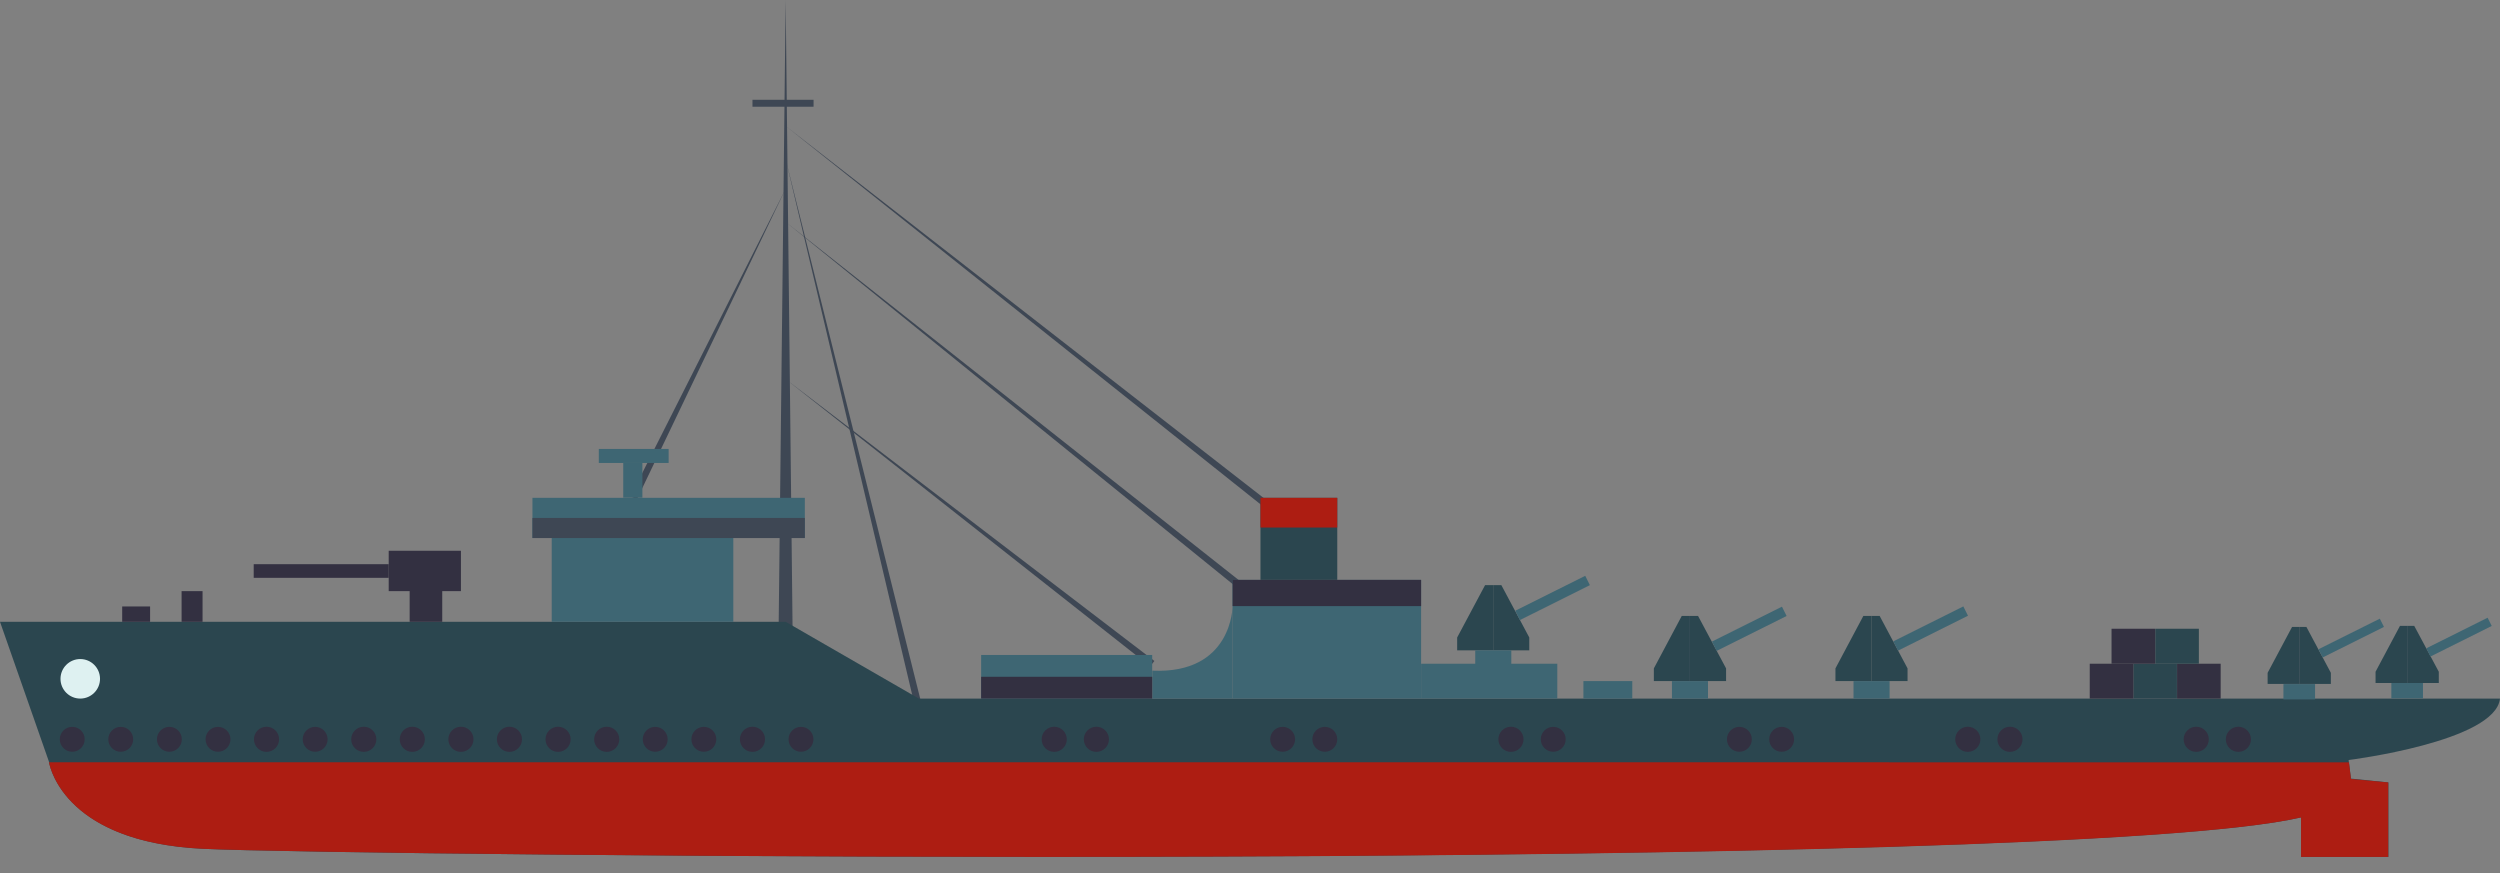 <svg xmlns="http://www.w3.org/2000/svg" viewBox="0 0 208.71 72.9"><rect x="0" y="0" width="208.71" height="72.9" fill="#808080" stroke="none"/><title>Depositphotos_56633913_05</title><g data-name="Layer 2"><g data-name="Layer 1"><path fill="#3e4754" d="M53.17 41.69l12.42-25.93-12.95 25.67.53.26z"/><path fill="#3e4754" d="M66.17 52.69L65.59 0 65 52.69h1.17z"/><path fill="#3e4754" d="M65.59 13.28l10.79 45.69.57-.13-11.36-45.56z"/><path fill="#3e4754" d="M103.66 48.62L65.59 18.53l37.71 30.55.36-.46z"/><path fill="#3e4754" d="M105.99 41.96l-40.4-31.44 40.04 31.9.36-.46z"/><path fill="#3e4754" d="M65.59 31.65l30.43 23.98.35-.45-30.78-23.53z"/><path d="M208.71 58.32h-132l-11.12-6.41H0l4.08 11.66s.92 6.7 12.83 7.29 155.37 2 175.19-2.62v3.3h7.29v-6.22l-3.12-.32-.2-1.55s12.25-1.53 12.64-5.13z" fill="#2b464f"/><path fill="#3e6673" d="M46.06 44.91h15.16v7H46.06z"/><path fill="#3e6673" d="M44.45 41.56h22.74v3.35H44.45z"/><path fill="#3e6673" d="M102.9 48.41h15.74v9.91H102.9z"/><path fill="#2b464f" d="M105.23 41.56h6.41v6.85h-6.41z"/><path fill="#3e6673" d="M81.91 54.68h14.28v3.64H81.91z"/><path d="M102.9 50.6s0 5.69-6.7 5.39v2.33h6.7z" fill="#3e6673"/><path fill="#3e6673" d="M118.64 55.41h11.37v2.91h-11.37z"/><path fill="#3e6673" d="M132.19 56.86h4.08v1.46h-4.08z"/><path fill="#333041" d="M181.75 55.41h3.64v2.91h-3.64z"/><path fill="#2b464f" d="M178.1 55.41h3.64v2.91h-3.64z"/><path fill="#333041" d="M174.46 55.41h3.64v2.91h-3.64z"/><path fill="#2b464f" d="M179.93 52.49h3.64v2.92h-3.64z"/><path fill="#333041" d="M176.28 52.49h3.64v2.92h-3.64z"/><path fill="#2b464f" d="M156.24 56.86h3.01V55.8l-2.33-4.38h-.68v5.44z"/><path fill="#2b464f" d="M156.24 56.86h-3.01V55.8l2.33-4.38h.68v5.44z"/><path fill="#3e6673" d="M154.74 56.86h3.01v1.46h-3.01z"/><path fill="#3e6673" d="M158.064 53.54l5.843-2.915.389.778-5.843 2.916z"/><path fill="#2b464f" d="M200.96 57.02h2.64v-.94l-2.05-3.83h-.59v4.77z"/><path fill="#2b464f" d="M200.96 57.02h-2.64v-.94l2.04-3.83h.6v4.77z"/><path fill="#3e6673" d="M199.64 57.02h2.64v1.28h-2.64z"/><path fill="#3e6673" d="M202.558 54.122l5.118-2.553.344.689-5.119 2.553z"/><path fill="#2b464f" d="M191.95 57.1h2.64v-.93l-2.04-3.83h-.6v4.76z"/><path fill="#2b464f" d="M191.95 57.1h-2.64v-.93l2.04-3.83h.6v4.76z"/><path fill="#3e6673" d="M190.63 57.11h2.64v1.28h-2.64z"/><path fill="#3e6673" d="M193.56 54.2l5.118-2.552.344.689-5.119 2.553z"/><path fill="#2b464f" d="M141.08 56.86h3.02V55.8l-2.34-4.38h-.68v5.44z"/><path fill="#2b464f" d="M141.08 56.86h-3.01V55.8l2.33-4.38h.68v5.44z"/><path fill="#3e6673" d="M139.58 56.86h3.01v1.46h-3.01z"/><path fill="#3e6673" d="M142.921 53.561l5.844-2.914.388.778-5.843 2.915z"/><path fill="#2b464f" d="M124.66 54.29h3.01v-1.07l-2.33-4.37h-.68v5.44z"/><path fill="#2b464f" d="M124.66 54.29h-3.01v-1.07l2.33-4.37h.68v5.44z"/><path fill="#3e6673" d="M123.16 54.29h3.01v1.46h-3.01z"/><path fill="#3e6673" d="M126.499 50.987l5.842-2.916.389.779-5.843 2.916z"/><path fill="#333041" d="M32.45 45.98h6.03v3.37h-6.03z"/><path fill="#333041" d="M21.18 47.1h11.27v1.14H21.18z"/><path fill="#333041" d="M34.2 48.07h2.72v3.84H34.2z"/><path fill="#333041" d="M15.16 49.35h1.75v2.56h-1.75z"/><path fill="#333041" d="M10.2 50.63h2.33v1.28H10.2z"/><path fill="#3e6673" d="M52.03 38.64h1.6v2.91h-1.6z"/><path fill="#3e6673" d="M49.99 37.48h5.83v1.17h-5.83z"/><path fill="#3e4754" d="M62.82 8.33h5.1v.58h-5.1z"/><path d="M196.1 63.64l.17 1.39 3.11.29v6.22h-7.28v-3.3c-19.83 4.66-163.24 3.2-175.19 2.62-11.25-.55-12.69-6.53-12.82-7.22z" fill="#ad1d12"/><path fill="#ad1d12" d="M105.23 41.56h6.41v2.48h-6.41z"/><path fill="#333041" d="M102.9 48.41h15.74v2.19H102.9z"/><path fill="#333041" d="M81.91 56.5h14.28v1.82H81.91z"/><path fill="#3e4754" d="M44.45 43.24h22.74v1.68H44.45z"/><circle cx="6.7" cy="56.67" r="1.65" fill="#def1f1"/><circle cx="66.87" cy="61.72" r="1.04" fill="#333041"/><circle cx="88.01" cy="61.72" r="1.05" fill="#333041"/><circle cx="91.53" cy="61.72" r="1.05" fill="#333041"/><circle cx="107.08" cy="61.72" r="1.04" fill="#333041"/><circle cx="110.6" cy="61.72" r="1.04" fill="#333041"/><circle cx="126.14" cy="61.72" r="1.05" fill="#333041"/><circle cx="129.67" cy="61.72" r="1.04" fill="#333041"/><circle cx="145.21" cy="61.72" r="1.04" fill="#333041"/><circle cx="148.74" cy="61.72" r="1.04" fill="#333041"/><circle cx="164.28" cy="61.72" r="1.05" fill="#333041"/><circle cx="167.8" cy="61.72" r="1.05" fill="#333041"/><circle cx="183.35" cy="61.72" r="1.05" fill="#333041"/><circle cx="186.87" cy="61.72" r="1.05" fill="#333041"/><circle cx="62.82" cy="61.72" r="1.05" fill="#333041"/><circle cx="58.76" cy="61.72" r="1.04" fill="#333041"/><circle cx="54.7" cy="61.72" r="1.04" fill="#333041"/><circle cx="50.65" cy="61.72" r="1.05" fill="#333041"/><circle cx="46.59" cy="61.72" r="1.05" fill="#333041"/><circle cx="42.53" cy="61.72" r="1.05" fill="#333041"/><circle cx="38.48" cy="61.72" r="1.05" fill="#333041"/><circle cx="34.42" cy="61.72" r="1.05" fill="#333041"/><circle cx="30.37" cy="61.72" r="1.05" fill="#333041"/><circle cx="26.31" cy="61.72" r="1.04" fill="#333041"/><circle cx="22.25" cy="61.72" r="1.05" fill="#333041"/><circle cx="18.2" cy="61.72" r="1.04" fill="#333041"/><circle cx="14.14" cy="61.72" r="1.04" fill="#333041"/><circle cx="10.08" cy="61.72" r="1.04" fill="#333041"/><circle cx="6.03" cy="61.72" r="1.04" fill="#333041"/></g></g></svg>